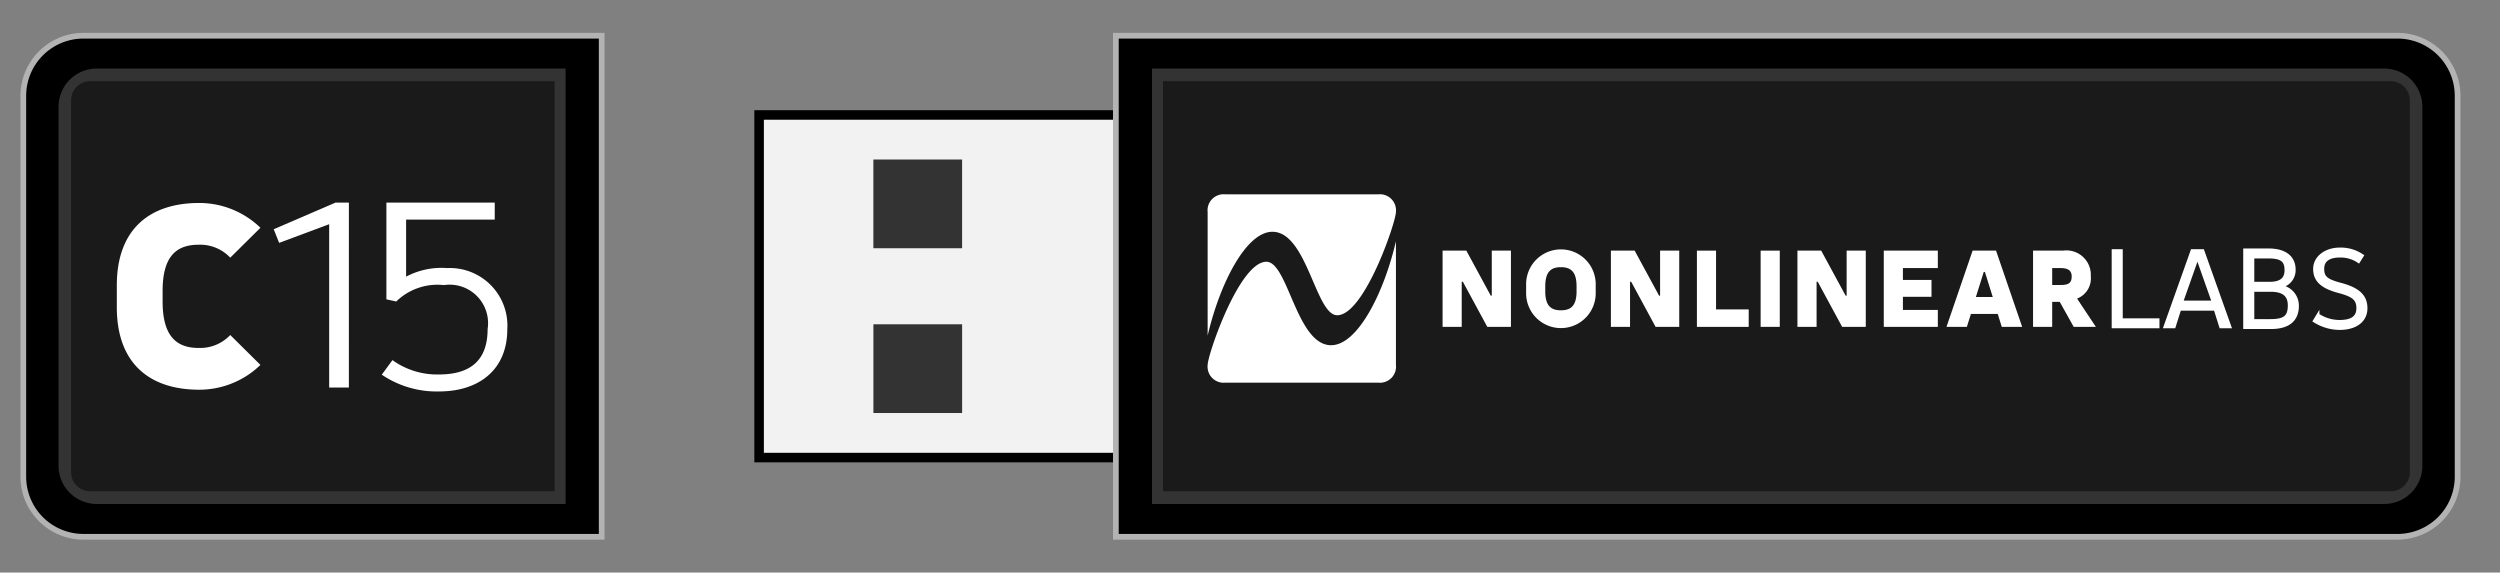 <svg xmlns="http://www.w3.org/2000/svg" viewBox="0 0 131 30"><rect x="0" y="0" width="131" height="30" fill="#808080" stroke="none"/><title>usb-b</title><rect x="40.448" y="5.352" width="17.954" height="19.295" transform="translate(34.425 64.425) rotate(-90)" fill="#f2f2f2" stroke="#000" stroke-miterlimit="10" stroke-width="0.5"/><rect x="45.765" y="16.993" width="4.649" height="4.649" transform="translate(28.773 67.407) rotate(-90)" fill="#333"/><rect x="45.765" y="8.358" width="4.649" height="4.649" transform="translate(37.407 58.773) rotate(-90)" fill="#333"/><path d="M58.47,28.128V1.872h67.159a3.154,3.154,0,0,1,3.15,3.15V24.978a3.154,3.154,0,0,1-3.15,3.15Z"/><path d="M125.629,2.022a3,3,0,0,1,3,3V24.978a3,3,0,0,1-3,3H58.621V2.022h67.009m0-.3H58.321V28.278h67.309a3.304,3.304,0,0,0,3.3-3.3V5.022a3.304,3.304,0,0,0-3.3-3.3Z" fill="#b3b3b3"/><path d="M82.24-18.284h22.816a0,0,0,0,1,0,0V46.284a2,2,0,0,1-2,2H84.24a2,2,0,0,1-2-2V-18.284a0,0,0,0,1,0,0Z" transform="translate(78.648 108.648) rotate(-90)" fill="#333"/><path d="M126.275,5.256V24.744a1,1,0,0,1-1,1H60.939V4.256h64.335A1,1,0,0,1,126.275,5.256Z" fill="#1a1a1a"/><path d="M77.934,17.127,76.653,14.762h-.059v2.366h-1.003V13.133h1.245l1.28,2.36h.053V13.133H79.173v3.994Z" fill="#fff"/><path d="M79.969,14.891a1.823,1.823,0,0,1,3.646,0v.478a1.823,1.823,0,0,1-3.646,0Zm1.003.372c0,.743.283.997.82.997.537,0,.82-.254.82-.997v-.26c0-.744-.283-1.003-.82-1.003-.537,0-.82.259-.82,1.003Z" fill="#fff"/><path d="M86.753,17.127,85.473,14.762h-.059v2.366H84.411V13.133h1.245l1.28,2.36h.053V13.133h1.003v3.994Z" fill="#fff"/><path d="M88.918,13.133h1.003V16.213h1.711v.915H88.918Z" fill="#fff"/><path d="M93.26,17.127H92.257V13.133H93.26Z" fill="#fff"/><path d="M96.528,17.127,95.248,14.762h-.059v2.366H94.186V13.133h1.245l1.28,2.36h.053V13.133H97.767v3.994Z" fill="#fff"/><path d="M98.71,17.127V13.133h2.832v.914H99.713v.62h1.498v.885H99.713v.69h1.829v.885Z" fill="#fff"/><path d="M103.365,13.133h1.227l1.369,3.994h-1.068l-.212-.678h-1.404l-.213.678H101.996Zm.171,2.431h.885l-.413-1.316h-.059Z" fill="#fff"/><path d="M107.931,15.818h-.396v1.31h-1.003V13.133h1.569a1.281,1.281,0,0,1,1.457,1.339,1.137,1.137,0,0,1-.72,1.174l.985,1.481h-1.162Zm.035-.885c.401,0,.59-.083.59-.448,0-.33-.219-.437-.59-.437h-.431v.885Z" fill="#fff"/><path d="M110.727,13.133h.43v3.623h1.924v.371h-2.354Z" fill="#fff" stroke="#fff" stroke-width="0.15"/><path d="M116.85,17.127h-.486l-.292-.923h-1.853l-.292.923h-.486l1.422-3.994h.566ZM115.169,13.558h-.047l-.802,2.269h1.652Z" fill="#fff" stroke="#fff" stroke-width="0.15"/><path d="M119.552,14.998v.018a1.018,1.018,0,0,1,.835,1.009c0,.738-.463,1.141-1.383,1.141H117.62V13.095h1.26c.873,0,1.336.398,1.336,1.029A.866.866,0,0,1,119.552,14.998Zm-.626-.156c.578,0,.859-.215.859-.687,0-.519-.257-.688-.936-.688h-.799v1.375Zm-.876.372v1.582h.918c.737,0,.988-.192.988-.794,0-.555-.34-.788-.971-.788Z" fill="#fff" stroke="#fff" stroke-width="0.15"/><path d="M121.284,14.083c0-.572.551-1.035,1.324-1.035a2.001,2.001,0,0,1,1.18.348l-.195.312a1.677,1.677,0,0,0-.98-.289c-.578,0-.9.222-.9.664,0,.437.174.611.942.812.932.248,1.324.622,1.324,1.259,0,.62-.492,1.059-1.389,1.059a2.504,2.504,0,0,1-1.322-.395l.195-.318a2.049,2.049,0,0,0,1.127.342c.637,0,.959-.216.959-.688,0-.478-.227-.67-1.006-.876C121.593,15.024,121.284,14.644,121.284,14.083Z" fill="#fff" stroke="#fff" stroke-width="0.15"/><path d="M66.674,12.145c1.816,0,2.264,4.374,3.394,4.374,1.42,0,3.078-4.876,3.078-5.407a.841.841,0,0,0-.927-.928h-8.012a.841.841,0,0,0-.927.928v6.48c.632-2.721,2.012-5.447,3.394-5.447Zm3.079,5.945c-1.816,0-2.259-4.374-3.394-4.374-1.421,0-3.078,4.876-3.078,5.406a.842.842,0,0,0,.927.929h8.012a.842.842,0,0,0,.927-.929V12.642C72.515,15.363,71.134,18.089,69.752,18.089Z" fill="#fff"/><path d="M4.37,28.128a3.154,3.154,0,0,1-3.15-3.15V5.022A3.154,3.154,0,0,1,4.37,1.872H31.529V28.128Z"/><path d="M31.379,2.022V27.978H4.371a3,3,0,0,1-3-3V5.022a3,3,0,0,1,3-3H31.379m.3-.3H4.371a3.304,3.304,0,0,0-3.3,3.3V24.978a3.304,3.304,0,0,0,3.3,3.3H31.679V1.722Z" fill="#b3b3b3"/><path d="M4.944,1.716H27.76a0,0,0,0,1,0,0V26.284a2,2,0,0,1-2,2H6.944a2,2,0,0,1-2-2V1.716A0,0,0,0,1,4.944,1.716Z" transform="translate(31.352 -1.352) rotate(90)" fill="#333"/><path d="M3.725,24.744V5.256a1,1,0,0,1,1-1H29.061V25.744H4.725A1,1,0,0,1,3.725,24.744Z" fill="#1a1a1a"/><path d="M12.065,17.555l1.582,1.567a4.608,4.608,0,0,1-3.205,1.299c-2.612,0-4.321-1.383-4.321-4.321V14.956c0-2.936,1.709-4.32,4.321-4.32a4.61,4.61,0,0,1,3.205,1.299L12.065,13.502a2.165,2.165,0,0,0-1.666-.678c-1.214,0-1.878.678-1.878,2.415v.564c0,1.737.664,2.429,1.878,2.429A2.165,2.165,0,0,0,12.065,17.555Z" fill="#fff"/><path d="M18.281,20.308h-1.032V11.748l-2.623.979-.283-.715,3.233-1.395h.706Z" fill="#fff"/><path d="M23.259,14.939a3.087,3.087,0,0,0-2.496.86l-.516-.114v-5.068h5.677v.89H21.28V14.497a3.945,3.945,0,0,1,2.15-.449A3.016,3.016,0,0,1,26.583,17.245c0,2.141-1.495,3.267-3.579,3.267a5.113,5.113,0,0,1-2.998-.879l.559-.763a3.995,3.995,0,0,0,2.439.752c1.475,0,2.547-.59,2.547-2.377A2.016,2.016,0,0,0,23.259,14.939Z" fill="#fff"/></svg>